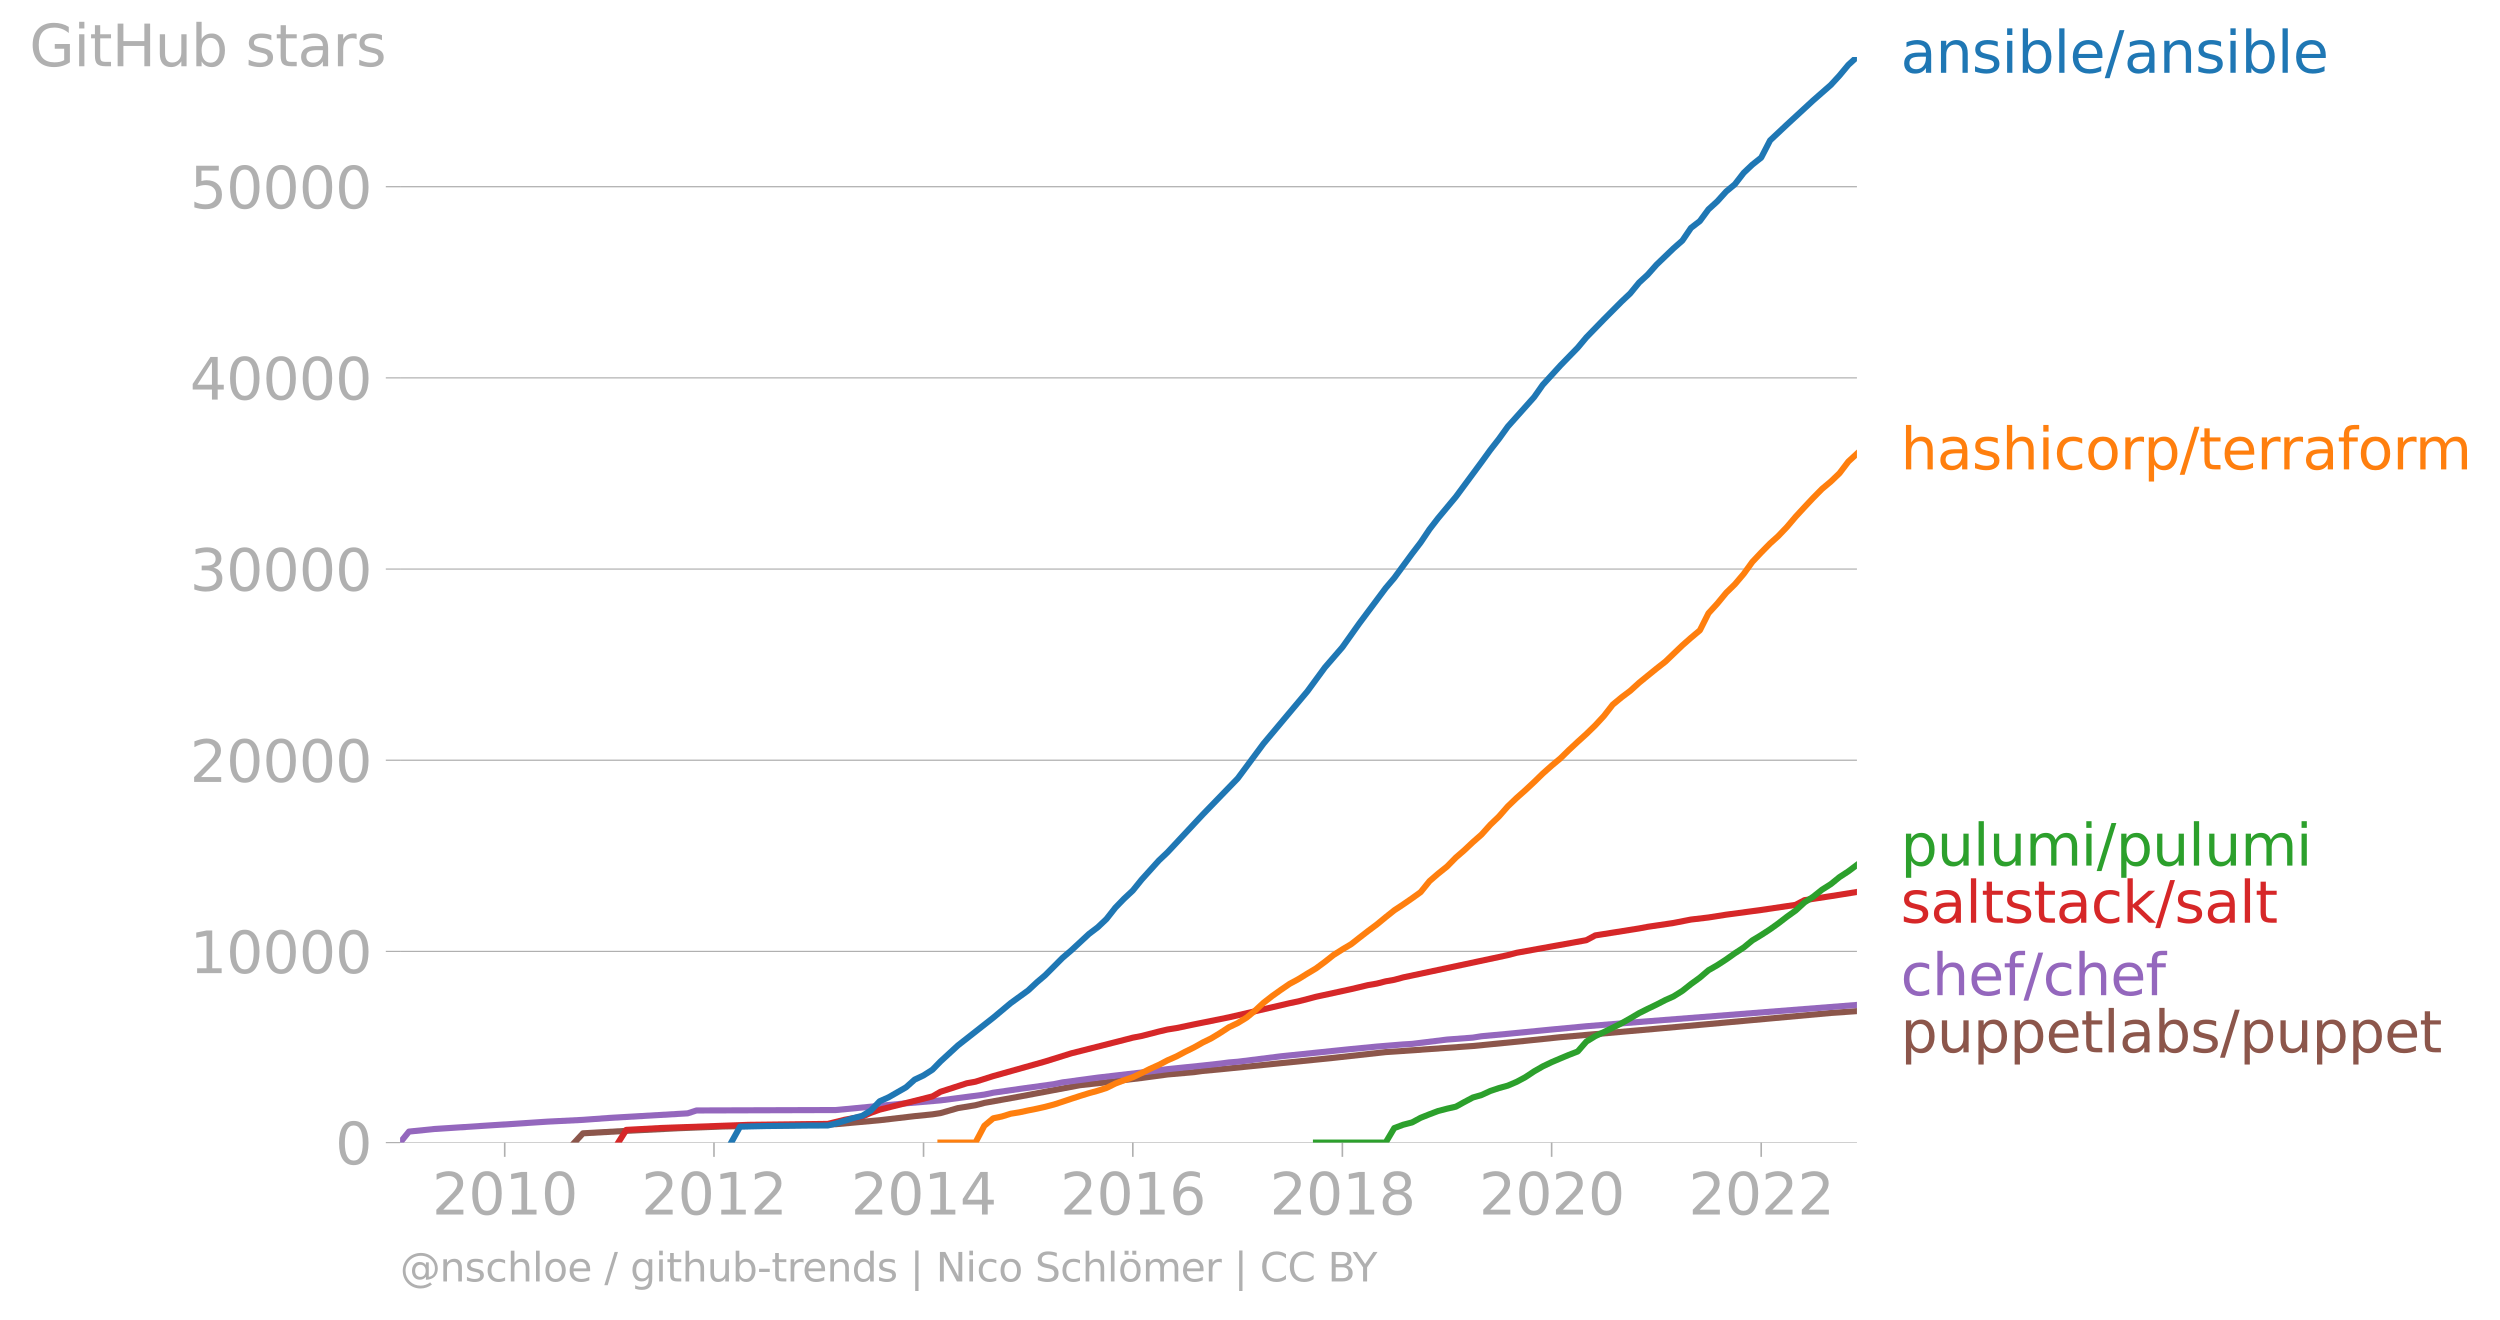 <svg xmlns="http://www.w3.org/2000/svg" xmlns:xlink="http://www.w3.org/1999/xlink" width="817.102" height="431.485" viewBox="0 0 612.827 323.614"><defs><style>*{stroke-linejoin:round;stroke-linecap:butt}</style></defs><g id="figure_1"><path id="patch_1" d="M0 323.614h612.827V0H0v323.614z" style="fill:none"/><g id="axes_1"><path id="patch_2" d="M98.073 280.087h357.12V13.975H98.073v266.112z" style="fill:none"/><g id="matplotlib.axis_1"><g id="xtick_1"><g id="line2d_1"><defs><path id="m1eea611709" d="M0 0v3.5" style="stroke:#b0b0b0;stroke-width:.4"/></defs><use xlink:href="#m1eea611709" x="123.722" y="280.087" style="fill:#b0b0b0;stroke:#b0b0b0;stroke-width:.4"/></g><g id="text_1" style="fill:#b0b0b0" transform="matrix(.14 0 0 -.14 105.907 297.724)"><defs><path id="DejaVuSans-32" d="M1228 531h2203V0H469v531q359 372 979 998 621 627 780 809 303 340 423 576 121 236 121 464 0 372-261 606-261 235-680 235-297 0-627-103-329-103-704-313v638q381 153 712 231 332 78 607 78 725 0 1156-363 431-362 431-968 0-288-108-546-107-257-392-607-78-91-497-524-418-433-1181-1211z" transform="scale(.016)"/><path id="DejaVuSans-30" d="M2034 4250q-487 0-733-480-245-479-245-1442 0-959 245-1439 246-480 733-480 491 0 736 480 246 480 246 1439 0 963-246 1442-245 480-736 480zm0 500q785 0 1199-621 414-620 414-1801 0-1178-414-1799Q2819-91 2034-91q-784 0-1198 620-414 621-414 1799 0 1181 414 1801 414 621 1198 621z" transform="scale(.016)"/><path id="DejaVuSans-31" d="M794 531h1031v3560L703 3866v575l1116 225h631V531h1031V0H794v531z" transform="scale(.016)"/></defs><use xlink:href="#DejaVuSans-32"/><use xlink:href="#DejaVuSans-30" x="63.623"/><use xlink:href="#DejaVuSans-31" x="127.246"/><use xlink:href="#DejaVuSans-30" x="190.869"/></g></g><g id="xtick_2"><use xlink:href="#m1eea611709" id="line2d_2" x="175.02" y="280.087" style="fill:#b0b0b0;stroke:#b0b0b0;stroke-width:.4"/><g id="text_2" style="fill:#b0b0b0" transform="matrix(.14 0 0 -.14 157.205 297.724)"><use xlink:href="#DejaVuSans-32"/><use xlink:href="#DejaVuSans-30" x="63.623"/><use xlink:href="#DejaVuSans-31" x="127.246"/><use xlink:href="#DejaVuSans-32" x="190.869"/></g></g><g id="xtick_3"><use xlink:href="#m1eea611709" id="line2d_3" x="226.389" y="280.087" style="fill:#b0b0b0;stroke:#b0b0b0;stroke-width:.4"/><g id="text_3" style="fill:#b0b0b0" transform="matrix(.14 0 0 -.14 208.574 297.724)"><defs><path id="DejaVuSans-34" d="M2419 4116 825 1625h1594v2491zm-166 550h794V1625h666v-525h-666V0h-628v1100H313v609l1940 2957z" transform="scale(.016)"/></defs><use xlink:href="#DejaVuSans-32"/><use xlink:href="#DejaVuSans-30" x="63.623"/><use xlink:href="#DejaVuSans-31" x="127.246"/><use xlink:href="#DejaVuSans-34" x="190.869"/></g></g><g id="xtick_4"><use xlink:href="#m1eea611709" id="line2d_4" x="277.687" y="280.087" style="fill:#b0b0b0;stroke:#b0b0b0;stroke-width:.4"/><g id="text_4" style="fill:#b0b0b0" transform="matrix(.14 0 0 -.14 259.872 297.724)"><defs><path id="DejaVuSans-36" d="M2113 2584q-425 0-674-291-248-290-248-796 0-503 248-796 249-292 674-292t673 292q248 293 248 796 0 506-248 796-248 291-673 291zm1253 1979v-575q-238 112-480 171-242 60-480 60-625 0-955-422-329-422-376-1275 184 272 462 417 279 145 613 145 703 0 1111-427 408-426 408-1160 0-719-425-1154Q2819-91 2113-91q-810 0-1238 620-428 621-428 1799 0 1106 525 1764t1409 658q238 0 480-47t505-140z" transform="scale(.016)"/></defs><use xlink:href="#DejaVuSans-32"/><use xlink:href="#DejaVuSans-30" x="63.623"/><use xlink:href="#DejaVuSans-31" x="127.246"/><use xlink:href="#DejaVuSans-36" x="190.869"/></g></g><g id="xtick_5"><use xlink:href="#m1eea611709" id="line2d_5" x="329.056" y="280.087" style="fill:#b0b0b0;stroke:#b0b0b0;stroke-width:.4"/><g id="text_5" style="fill:#b0b0b0" transform="matrix(.14 0 0 -.14 311.24 297.724)"><defs><path id="DejaVuSans-38" d="M2034 2216q-450 0-708-241-257-241-257-662 0-422 257-663 258-241 708-241t709 242q260 243 260 662 0 421-258 662-257 241-711 241zm-631 268q-406 100-633 378-226 279-226 679 0 559 398 884 399 325 1092 325 697 0 1094-325t397-884q0-400-227-679-226-278-629-378 456-106 710-416 255-309 255-755 0-679-414-1042Q2806-91 2034-91q-771 0-1186 362-414 363-414 1042 0 446 256 755 257 310 713 416zm-231 997q0-362 226-565 227-203 636-203 407 0 636 203 230 203 230 565 0 363-230 566-229 203-636 203-409 0-636-203-226-203-226-566z" transform="scale(.016)"/></defs><use xlink:href="#DejaVuSans-32"/><use xlink:href="#DejaVuSans-30" x="63.623"/><use xlink:href="#DejaVuSans-31" x="127.246"/><use xlink:href="#DejaVuSans-38" x="190.869"/></g></g><g id="xtick_6"><use xlink:href="#m1eea611709" id="line2d_6" x="380.354" y="280.087" style="fill:#b0b0b0;stroke:#b0b0b0;stroke-width:.4"/><g id="text_6" style="fill:#b0b0b0" transform="matrix(.14 0 0 -.14 362.539 297.724)"><use xlink:href="#DejaVuSans-32"/><use xlink:href="#DejaVuSans-30" x="63.623"/><use xlink:href="#DejaVuSans-32" x="127.246"/><use xlink:href="#DejaVuSans-30" x="190.869"/></g></g><g id="xtick_7"><use xlink:href="#m1eea611709" id="line2d_7" x="431.722" y="280.087" style="fill:#b0b0b0;stroke:#b0b0b0;stroke-width:.4"/><g id="text_7" style="fill:#b0b0b0" transform="matrix(.14 0 0 -.14 413.907 297.724)"><use xlink:href="#DejaVuSans-32"/><use xlink:href="#DejaVuSans-30" x="63.623"/><use xlink:href="#DejaVuSans-32" x="127.246"/><use xlink:href="#DejaVuSans-32" x="190.869"/></g></g></g><g id="matplotlib.axis_2"><g id="ytick_1"><path id="line2d_8" d="M98.073 280.087h357.12" clip-path="url(#p11fb1276a5)" style="fill:none;stroke:#b0b0b0;stroke-width:.3;stroke-linecap:square"/><g id="line2d_9"><defs><path id="m4bbb4de70f" d="M0 0h-3.5" style="stroke:#b0b0b0;stroke-width:.3"/></defs><use xlink:href="#m4bbb4de70f" x="98.073" y="280.087" style="fill:#b0b0b0;stroke:#b0b0b0;stroke-width:.3"/></g><use xlink:href="#DejaVuSans-30" id="text_8" style="fill:#b0b0b0" transform="matrix(.14 0 0 -.14 82.166 285.406)"/></g><g id="ytick_2"><path id="line2d_10" d="M98.073 233.222h357.12" clip-path="url(#p11fb1276a5)" style="fill:none;stroke:#b0b0b0;stroke-width:.3;stroke-linecap:square"/><use xlink:href="#m4bbb4de70f" id="line2d_11" x="98.073" y="233.222" style="fill:#b0b0b0;stroke:#b0b0b0;stroke-width:.3"/><g id="text_9" style="fill:#b0b0b0" transform="matrix(.14 0 0 -.14 46.536 238.54)"><use xlink:href="#DejaVuSans-31"/><use xlink:href="#DejaVuSans-30" x="63.623"/><use xlink:href="#DejaVuSans-30" x="127.246"/><use xlink:href="#DejaVuSans-30" x="190.869"/><use xlink:href="#DejaVuSans-30" x="254.492"/></g></g><g id="ytick_3"><path id="line2d_12" d="M98.073 186.357h357.12" clip-path="url(#p11fb1276a5)" style="fill:none;stroke:#b0b0b0;stroke-width:.3;stroke-linecap:square"/><use xlink:href="#m4bbb4de70f" id="line2d_13" x="98.073" y="186.357" style="fill:#b0b0b0;stroke:#b0b0b0;stroke-width:.3"/><g id="text_10" style="fill:#b0b0b0" transform="matrix(.14 0 0 -.14 46.536 191.676)"><use xlink:href="#DejaVuSans-32"/><use xlink:href="#DejaVuSans-30" x="63.623"/><use xlink:href="#DejaVuSans-30" x="127.246"/><use xlink:href="#DejaVuSans-30" x="190.869"/><use xlink:href="#DejaVuSans-30" x="254.492"/></g></g><g id="ytick_4"><path id="line2d_14" d="M98.073 139.492h357.12" clip-path="url(#p11fb1276a5)" style="fill:none;stroke:#b0b0b0;stroke-width:.3;stroke-linecap:square"/><use xlink:href="#m4bbb4de70f" id="line2d_15" x="98.073" y="139.492" style="fill:#b0b0b0;stroke:#b0b0b0;stroke-width:.3"/><g id="text_11" style="fill:#b0b0b0" transform="matrix(.14 0 0 -.14 46.536 144.811)"><defs><path id="DejaVuSans-33" d="M2597 2516q453-97 707-404 255-306 255-756 0-690-475-1069Q2609-91 1734-91q-293 0-604 58T488 141v609q262-153 574-231 313-78 654-78 593 0 904 234t311 681q0 413-289 645-289 233-804 233h-544v519h569q465 0 712 186t247 536q0 359-255 551-254 193-729 193-260 0-557-57-297-56-653-174v562q360 100 674 150t592 50q719 0 1137-327 419-326 419-882 0-388-222-655t-631-370z" transform="scale(.016)"/></defs><use xlink:href="#DejaVuSans-33"/><use xlink:href="#DejaVuSans-30" x="63.623"/><use xlink:href="#DejaVuSans-30" x="127.246"/><use xlink:href="#DejaVuSans-30" x="190.869"/><use xlink:href="#DejaVuSans-30" x="254.492"/></g></g><g id="ytick_5"><path id="line2d_16" d="M98.073 92.628h357.12" clip-path="url(#p11fb1276a5)" style="fill:none;stroke:#b0b0b0;stroke-width:.3;stroke-linecap:square"/><use xlink:href="#m4bbb4de70f" id="line2d_17" x="98.073" y="92.628" style="fill:#b0b0b0;stroke:#b0b0b0;stroke-width:.3"/><g id="text_12" style="fill:#b0b0b0" transform="matrix(.14 0 0 -.14 46.536 97.947)"><use xlink:href="#DejaVuSans-34"/><use xlink:href="#DejaVuSans-30" x="63.623"/><use xlink:href="#DejaVuSans-30" x="127.246"/><use xlink:href="#DejaVuSans-30" x="190.869"/><use xlink:href="#DejaVuSans-30" x="254.492"/></g></g><g id="ytick_6"><path id="line2d_18" d="M98.073 45.763h357.12" clip-path="url(#p11fb1276a5)" style="fill:none;stroke:#b0b0b0;stroke-width:.3;stroke-linecap:square"/><use xlink:href="#m4bbb4de70f" id="line2d_19" x="98.073" y="45.763" style="fill:#b0b0b0;stroke:#b0b0b0;stroke-width:.3"/><g id="text_13" style="fill:#b0b0b0" transform="matrix(.14 0 0 -.14 46.536 51.082)"><defs><path id="DejaVuSans-35" d="M691 4666h2478v-532H1269V2991q137 47 274 70 138 23 276 23 781 0 1237-428 457-428 457-1159 0-753-469-1171Q2575-91 1722-91q-294 0-599 50Q819 9 494 109v635q281-153 581-228t634-75q541 0 856 284 316 284 316 772 0 487-316 771-315 285-856 285-253 0-505-56-251-56-513-175v2344z" transform="scale(.016)"/></defs><use xlink:href="#DejaVuSans-35"/><use xlink:href="#DejaVuSans-30" x="63.623"/><use xlink:href="#DejaVuSans-30" x="127.246"/><use xlink:href="#DejaVuSans-30" x="190.869"/><use xlink:href="#DejaVuSans-30" x="254.492"/></g></g><g id="text_14" style="fill:#b0b0b0" transform="matrix(.14 0 0 -.14 7.2 16.24)"><defs><path id="DejaVuSans-47" d="M3809 666v1253H2778v519h1656V434q-365-259-806-392-440-133-940-133-1094 0-1712 639-617 640-617 1780 0 1144 617 1783 618 639 1712 639 456 0 867-113 411-112 758-331v-672q-350 297-744 447t-828 150q-857 0-1287-478-429-478-429-1425 0-944 429-1422 430-478 1287-478 334 0 596 58 263 58 472 180z" transform="scale(.016)"/><path id="DejaVuSans-69" d="M603 3500h575V0H603v3500zm0 1363h575v-729H603v729z" transform="scale(.016)"/><path id="DejaVuSans-74" d="M1172 4494v-994h1184v-447H1172V1153q0-428 117-550t477-122h590V0h-590q-666 0-919 248-253 249-253 905v1900H172v447h422v994h578z" transform="scale(.016)"/><path id="DejaVuSans-48" d="M628 4666h631V2753h2294v1913h631V0h-631v2222H1259V0H628v4666z" transform="scale(.016)"/><path id="DejaVuSans-75" d="M544 1381v2119h575V1403q0-497 193-746 194-248 582-248 465 0 735 297 271 297 271 810v1984h575V0h-575v538q-209-319-486-474-276-155-642-155-603 0-916 375-312 375-312 1097zm1447 2203z" transform="scale(.016)"/><path id="DejaVuSans-62" d="M3116 1747q0 634-261 995t-717 361q-457 0-718-361t-261-995q0-634 261-995t718-361q456 0 717 361t261 995zM1159 2969q182 312 458 463 277 152 661 152 638 0 1036-506 399-506 399-1331T3314 415Q2916-91 2278-91q-384 0-661 152-276 152-458 464V0H581v4863h578V2969z" transform="scale(.016)"/><path id="DejaVuSans-73" d="M2834 3397v-544q-243 125-506 187-262 63-544 63-428 0-642-131t-214-394q0-200 153-314t616-217l197-44q612-131 870-370t258-667q0-488-386-773Q2250-91 1575-91q-281 0-586 55T347 128v594q319-166 628-249 309-82 613-82 406 0 624 139 219 139 219 392 0 234-158 359-157 125-692 241l-200 47q-534 112-772 345-237 233-237 639 0 494 350 762 350 269 994 269 318 0 599-47 282-46 519-140z" transform="scale(.016)"/><path id="DejaVuSans-61" d="M2194 1759q-697 0-966-159t-269-544q0-306 202-486 202-179 548-179 479 0 768 339t289 901v128h-572zm1147 238V0h-575v531q-197-318-491-470T1556-91q-537 0-855 302-317 302-317 808 0 590 395 890 396 300 1180 300h807v57q0 397-261 614t-733 217q-300 0-585-72-284-72-546-216v532q315 122 612 182 297 61 578 61 760 0 1135-394 375-393 375-1193z" transform="scale(.016)"/><path id="DejaVuSans-72" d="M2631 2963q-97 56-211 82-114 27-251 27-488 0-749-317t-261-911V0H581v3500h578v-544q182 319 472 473 291 155 707 155 59 0 131-8 72-7 159-23l3-590z" transform="scale(.016)"/></defs><use xlink:href="#DejaVuSans-47"/><use xlink:href="#DejaVuSans-69" x="77.49"/><use xlink:href="#DejaVuSans-74" x="105.273"/><use xlink:href="#DejaVuSans-48" x="144.482"/><use xlink:href="#DejaVuSans-75" x="219.678"/><use xlink:href="#DejaVuSans-62" x="283.057"/><use xlink:href="#DejaVuSans-20" x="346.533"/><use xlink:href="#DejaVuSans-73" x="378.32"/><use xlink:href="#DejaVuSans-74" x="430.42"/><use xlink:href="#DejaVuSans-61" x="469.629"/><use xlink:href="#DejaVuSans-72" x="530.908"/><use xlink:href="#DejaVuSans-73" x="572.021"/></g></g><path id="line2d_20" d="m140.798 280.087 2.108-2.278 10.611-.6 12.93-.651 10.752-.422 27.687-.558 10.751-.974 8.574-1.003 4.356-.44 1.968-.3 4.287-1.233 4.286-.699 2.179-.571 4.286-.769 4.287-.773 14.897-2.807 4.357-.478 10.752-1.29 6.324-.857 6.465-.567 2.178-.3 4.287-.398 27.757-2.807 12.79-1.411 4.286-.286 17.076-1.204 12.86-1.27 8.643-.9 23.541-2.067 6.325-.567 6.394-.572 30.006-2.732 6.395-.45h0" clip-path="url(#p11fb1276a5)" style="fill:none;stroke:#8c564b;stroke-width:1.5;stroke-linecap:square"/><path id="line2d_21" d="m98.073 280.087 2.179-2.7 6.254-.637 27.827-1.81 8.573-.43 6.465-.474 19.184-1.12 2.179-.707 34.152-.103 17.216-1.65 8.433-.717 10.752-1.42 2.178-.46 6.395-.923 8.503-1.18 2.108-.436 8.643-1.167 10.752-1.256 6.324-.816 8.643-.89 4.287-.474 2.108-.28 2.179-.174 10.61-1.336 17.217-1.776 6.254-.604 6.465-.53 2.179-.127 8.573-1.059 6.324-.478 2.108-.337 6.465-.595 10.752-1.055 8.503-.801 6.465-.53 6.465-.52 53.406-4.176h0" clip-path="url(#p11fb1276a5)" style="fill:none;stroke:#9467bd;stroke-width:1.5;stroke-linecap:square"/><path id="line2d_22" d="m151.55 280.087 1.967-3.117 8.574-.468 21.432-.769 19.395-.23 4.146-1.021 4.287-.778 2.108-.919 2.178-.778 12.93-3.243 1.968-1.134 6.465-2.09 2.108-.38 4.357-1.373 12.72-3.58 6.464-2.016 10.752-2.722 4.286-1.106 2.179-.417 4.216-1.088 2.108-.496 2.178-.347 4.287-.9 8.573-1.734 14.898-3.468 2.178-.455 4.287-1.12 8.643-1.879 4.146-.989 2.108-.36 2.179-.554 2.108-.375 2.178-.59 25.65-5.46 2.178-.576 6.395-1.158 10.68-1.926 2.18-1.172 10.75-1.71 2.109-.399 6.324-.942 4.287-.838 4.286-.507 4.357-.688 8.573-1.153 8.433-1.256 2.178-1.148 6.465-.985 6.395-1.026h0" clip-path="url(#p11fb1276a5)" style="fill:none;stroke:#d62728;stroke-width:1.5;stroke-linecap:square"/><g id="text_15" style="fill:#1f77b4" transform="matrix(.14 0 0 -.14 465.907 17.838)"><defs><path id="DejaVuSans-6e" d="M3513 2113V0h-575v2094q0 497-194 743-194 247-581 247-466 0-735-297-269-296-269-809V0H581v3500h578v-544q207 316 486 472 280 156 646 156 603 0 912-373 310-373 310-1098z" transform="scale(.016)"/><path id="DejaVuSans-6c" d="M603 4863h575V0H603v4863z" transform="scale(.016)"/><path id="DejaVuSans-65" d="M3597 1894v-281H953q38-594 358-905t892-311q331 0 642 81t618 244V178Q3153 47 2828-22t-659-69q-838 0-1327 487-489 488-489 1320 0 859 464 1363 464 505 1252 505 706 0 1117-455 411-454 411-1235zm-575 169q-6 471-264 752-258 282-683 282-481 0-770-272t-333-766l2050 4z" transform="scale(.016)"/><path id="DejaVuSans-2f" d="M1625 4666h531L531-594H0l1625 5260z" transform="scale(.016)"/></defs><use xlink:href="#DejaVuSans-61"/><use xlink:href="#DejaVuSans-6e" x="61.279"/><use xlink:href="#DejaVuSans-73" x="124.658"/><use xlink:href="#DejaVuSans-69" x="176.758"/><use xlink:href="#DejaVuSans-62" x="204.541"/><use xlink:href="#DejaVuSans-6c" x="268.018"/><use xlink:href="#DejaVuSans-65" x="295.801"/><use xlink:href="#DejaVuSans-2f" x="357.324"/><use xlink:href="#DejaVuSans-61" x="391.016"/><use xlink:href="#DejaVuSans-6e" x="452.295"/><use xlink:href="#DejaVuSans-73" x="515.674"/><use xlink:href="#DejaVuSans-69" x="567.773"/><use xlink:href="#DejaVuSans-62" x="595.557"/><use xlink:href="#DejaVuSans-6c" x="659.033"/><use xlink:href="#DejaVuSans-65" x="686.816"/></g><g id="text_16" style="fill:#ff7f0e" transform="matrix(.14 0 0 -.14 465.907 115.063)"><defs><path id="DejaVuSans-68" d="M3513 2113V0h-575v2094q0 497-194 743-194 247-581 247-466 0-735-297-269-296-269-809V0H581v4863h578V2956q207 316 486 472 280 156 646 156 603 0 912-373 310-373 310-1098z" transform="scale(.016)"/><path id="DejaVuSans-63" d="M3122 3366v-538q-244 135-489 202t-495 67q-560 0-870-355-309-354-309-995t309-996q310-354 870-354 250 0 495 67t489 202V134Q2881 22 2623-34q-257-57-548-57-791 0-1257 497-465 497-465 1341 0 856 470 1346 471 491 1290 491 265 0 518-55 253-54 491-163z" transform="scale(.016)"/><path id="DejaVuSans-6f" d="M1959 3097q-462 0-731-361t-269-989q0-628 267-989 268-361 733-361 460 0 728 362 269 363 269 988 0 622-269 986-268 364-728 364zm0 487q750 0 1178-488 429-487 429-1349 0-859-429-1349Q2709-91 1959-91q-753 0-1180 489-426 490-426 1349 0 862 426 1349 427 488 1180 488z" transform="scale(.016)"/><path id="DejaVuSans-70" d="M1159 525v-1856H581v4831h578v-531q182 312 458 463 277 152 661 152 638 0 1036-506 399-506 399-1331T3314 415Q2916-91 2278-91q-384 0-661 152-276 152-458 464zm1957 1222q0 634-261 995t-717 361q-457 0-718-361t-261-995q0-634 261-995t718-361q456 0 717 361t261 995z" transform="scale(.016)"/><path id="DejaVuSans-66" d="M2375 4863v-479h-550q-309 0-430-125-120-125-120-450v-309h947v-447h-947V0H697v3053H147v447h550v244q0 584 272 851 272 268 862 268h544z" transform="scale(.016)"/><path id="DejaVuSans-6d" d="M3328 2828q216 388 516 572t706 184q547 0 844-383 297-382 297-1088V0h-578v2094q0 503-179 746-178 244-543 244-447 0-707-297-259-296-259-809V0h-578v2094q0 506-178 748t-550 242q-441 0-701-298-259-298-259-808V0H581v3500h578v-544q197 322 472 475t653 153q382 0 649-194 267-193 395-562z" transform="scale(.016)"/></defs><use xlink:href="#DejaVuSans-68"/><use xlink:href="#DejaVuSans-61" x="63.379"/><use xlink:href="#DejaVuSans-73" x="124.658"/><use xlink:href="#DejaVuSans-68" x="176.758"/><use xlink:href="#DejaVuSans-69" x="240.137"/><use xlink:href="#DejaVuSans-63" x="267.92"/><use xlink:href="#DejaVuSans-6f" x="322.9"/><use xlink:href="#DejaVuSans-72" x="384.082"/><use xlink:href="#DejaVuSans-70" x="425.195"/><use xlink:href="#DejaVuSans-2f" x="488.672"/><use xlink:href="#DejaVuSans-74" x="522.363"/><use xlink:href="#DejaVuSans-65" x="561.572"/><use xlink:href="#DejaVuSans-72" x="623.096"/><use xlink:href="#DejaVuSans-72" x="662.459"/><use xlink:href="#DejaVuSans-61" x="703.572"/><use xlink:href="#DejaVuSans-66" x="764.852"/><use xlink:href="#DejaVuSans-6f" x="800.057"/><use xlink:href="#DejaVuSans-72" x="861.238"/><use xlink:href="#DejaVuSans-6d" x="900.602"/></g><g id="text_17" style="fill:#2ca02c" transform="matrix(.14 0 0 -.14 465.907 212.19)"><use xlink:href="#DejaVuSans-70"/><use xlink:href="#DejaVuSans-75" x="63.477"/><use xlink:href="#DejaVuSans-6c" x="126.855"/><use xlink:href="#DejaVuSans-75" x="154.639"/><use xlink:href="#DejaVuSans-6d" x="218.018"/><use xlink:href="#DejaVuSans-69" x="315.43"/><use xlink:href="#DejaVuSans-2f" x="343.213"/><use xlink:href="#DejaVuSans-70" x="376.904"/><use xlink:href="#DejaVuSans-75" x="440.381"/><use xlink:href="#DejaVuSans-6c" x="503.76"/><use xlink:href="#DejaVuSans-75" x="531.543"/><use xlink:href="#DejaVuSans-6d" x="594.922"/><use xlink:href="#DejaVuSans-69" x="692.334"/></g><g id="text_18" style="fill:#d62728" transform="matrix(.14 0 0 -.14 465.907 226.19)"><defs><path id="DejaVuSans-6b" d="M581 4863h578V1991l1716 1509h734L1753 1863 3688 0h-750L1159 1709V0H581v4863z" transform="scale(.016)"/></defs><use xlink:href="#DejaVuSans-73"/><use xlink:href="#DejaVuSans-61" x="52.1"/><use xlink:href="#DejaVuSans-6c" x="113.379"/><use xlink:href="#DejaVuSans-74" x="141.162"/><use xlink:href="#DejaVuSans-73" x="180.371"/><use xlink:href="#DejaVuSans-74" x="232.471"/><use xlink:href="#DejaVuSans-61" x="271.68"/><use xlink:href="#DejaVuSans-63" x="332.959"/><use xlink:href="#DejaVuSans-6b" x="387.939"/><use xlink:href="#DejaVuSans-2f" x="445.85"/><use xlink:href="#DejaVuSans-73" x="479.541"/><use xlink:href="#DejaVuSans-61" x="531.641"/><use xlink:href="#DejaVuSans-6c" x="592.92"/><use xlink:href="#DejaVuSans-74" x="620.703"/></g><g id="text_19" style="fill:#9467bd" transform="matrix(.14 0 0 -.14 465.907 243.96)"><use xlink:href="#DejaVuSans-63"/><use xlink:href="#DejaVuSans-68" x="54.98"/><use xlink:href="#DejaVuSans-65" x="118.359"/><use xlink:href="#DejaVuSans-66" x="179.883"/><use xlink:href="#DejaVuSans-2f" x="215.088"/><use xlink:href="#DejaVuSans-63" x="248.779"/><use xlink:href="#DejaVuSans-68" x="303.76"/><use xlink:href="#DejaVuSans-65" x="367.139"/><use xlink:href="#DejaVuSans-66" x="428.662"/></g><g id="text_20" style="fill:#8c564b" transform="matrix(.14 0 0 -.14 465.907 257.96)"><use xlink:href="#DejaVuSans-70"/><use xlink:href="#DejaVuSans-75" x="63.477"/><use xlink:href="#DejaVuSans-70" x="126.855"/><use xlink:href="#DejaVuSans-70" x="190.332"/><use xlink:href="#DejaVuSans-65" x="253.809"/><use xlink:href="#DejaVuSans-74" x="315.332"/><use xlink:href="#DejaVuSans-6c" x="354.541"/><use xlink:href="#DejaVuSans-61" x="382.324"/><use xlink:href="#DejaVuSans-62" x="443.604"/><use xlink:href="#DejaVuSans-73" x="507.08"/><use xlink:href="#DejaVuSans-2f" x="559.18"/><use xlink:href="#DejaVuSans-70" x="592.871"/><use xlink:href="#DejaVuSans-75" x="656.348"/><use xlink:href="#DejaVuSans-70" x="719.727"/><use xlink:href="#DejaVuSans-70" x="783.203"/><use xlink:href="#DejaVuSans-65" x="846.68"/><use xlink:href="#DejaVuSans-74" x="908.203"/></g><g id="text_21" style="fill:#b0b0b0" transform="matrix(.097 0 0 -.097 98.073 314.123)"><defs><path id="DejaVuSans-40" d="M2381 1678q0-447 222-702 222-254 610-254 384 0 604 256 221 256 221 700 0 438-225 695-225 258-607 258-378 0-602-256-223-256-223-697zm1703-934q-187-241-429-355t-564-114q-538 0-874 389t-336 1014q0 625 337 1015 338 391 873 391 322 0 565-117 244-117 428-354v409h447V722q457 69 714 417 258 349 258 902 0 334-99 628-98 294-298 544-325 409-792 626t-1017 217q-384 0-738-102-353-101-653-301-490-319-767-836-276-517-276-1120 0-497 179-932 180-434 521-765 328-325 759-495 431-171 922-171 403 0 792 136t714 389l281-347q-390-303-851-464t-936-161q-578 0-1091 205-512 205-912 595Q841 78 631 592q-209 514-209 1105 0 569 212 1084 213 516 607 907 403 396 931 607t1119 211q662 0 1229-272 568-271 952-771 234-307 357-666 124-359 124-744 0-822-497-1297T4084 263v481z" transform="scale(.016)"/><path id="DejaVuSans-67" d="M2906 1791q0 625-258 968-257 344-723 344-462 0-720-344-258-343-258-968 0-622 258-966t720-344q466 0 723 344 258 344 258 966zm575-1357q0-893-397-1329-396-436-1215-436-303 0-572 45t-522 139v559q253-137 500-202 247-66 503-66 566 0 847 295t281 892v285q-178-310-456-463T1784 0Q1141 0 747 490 353 981 353 1791q0 812 394 1302 394 491 1037 491 388 0 666-153t456-462v531h575V434z" transform="scale(.016)"/><path id="DejaVuSans-2d" d="M313 2009h1684v-512H313v512z" transform="scale(.016)"/><path id="DejaVuSans-64" d="M2906 2969v1894h575V0h-575v525q-181-312-458-464-276-152-664-152-634 0-1033 506-398 507-398 1332t398 1331q399 506 1033 506 388 0 664-152 277-151 458-463zM947 1747q0-634 261-995t717-361q456 0 718 361 263 361 263 995t-263 995q-262 361-718 361t-717-361q-261-361-261-995z" transform="scale(.016)"/><path id="DejaVuSans-7c" d="M1344 4891v-6400H813v6400h531z" transform="scale(.016)"/><path id="DejaVuSans-4e" d="M628 4666h850L3547 763v3903h612V0h-850L1241 3903V0H628v4666z" transform="scale(.016)"/><path id="DejaVuSans-53" d="M3425 4513v-616q-359 172-678 256-319 85-616 85-515 0-795-200t-280-569q0-310 186-468 186-157 705-254l381-78q706-135 1042-474t336-907q0-679-455-1029Q2797-91 1919-91q-331 0-705 75-373 75-773 222v650q384-215 753-325 369-109 725-109 540 0 834 212 294 213 294 607 0 343-211 537t-692 291l-385 75q-706 140-1022 440-315 300-315 835 0 619 436 975t1201 356q329 0 669-60 341-59 697-177z" transform="scale(.016)"/><path id="DejaVuSans-f6" d="M1959 3097q-462 0-731-361t-269-989q0-628 267-989 268-361 733-361 460 0 728 362 269 363 269 988 0 622-269 986-268 364-728 364zm0 487q750 0 1178-488 429-487 429-1349 0-859-429-1349Q2709-91 1959-91q-753 0-1180 489-426 490-426 1349 0 862 426 1349 427 488 1180 488zm295 1266h634v-631h-634v631zm-1222 0h634v-631h-634v631z" transform="scale(.016)"/><path id="DejaVuSans-43" d="M4122 4306v-665q-319 297-680 443-361 147-767 147-800 0-1225-489t-425-1414q0-922 425-1411t1225-489q406 0 767 147t680 444V359q-331-225-702-338-370-112-782-112-1060 0-1670 648-609 649-609 1771 0 1125 609 1773 610 649 1670 649 418 0 788-111 371-111 696-333z" transform="scale(.016)"/><path id="DejaVuSans-42" d="M1259 2228V519h1013q509 0 754 211 246 211 246 645 0 438-246 645-245 208-754 208H1259zm0 1919V2741h935q462 0 688 173 227 174 227 530 0 353-227 528-226 175-688 175h-935zm-631 519h1613q722 0 1112-300 391-300 391-853 0-429-200-682t-588-315q466-100 724-418 258-317 258-792 0-625-425-966Q3088 0 2303 0H628v4666z" transform="scale(.016)"/><path id="DejaVuSans-59" d="M-13 4666h679l1293-1919 1285 1919h678L2272 2222V0h-634v2222L-13 4666z" transform="scale(.016)"/></defs><use xlink:href="#DejaVuSans-40"/><use xlink:href="#DejaVuSans-6e" x="100"/><use xlink:href="#DejaVuSans-73" x="163.379"/><use xlink:href="#DejaVuSans-63" x="215.479"/><use xlink:href="#DejaVuSans-68" x="270.459"/><use xlink:href="#DejaVuSans-6c" x="333.838"/><use xlink:href="#DejaVuSans-6f" x="361.621"/><use xlink:href="#DejaVuSans-65" x="422.803"/><use xlink:href="#DejaVuSans-20" x="484.326"/><use xlink:href="#DejaVuSans-2f" x="516.113"/><use xlink:href="#DejaVuSans-20" x="549.805"/><use xlink:href="#DejaVuSans-67" x="581.592"/><use xlink:href="#DejaVuSans-69" x="645.068"/><use xlink:href="#DejaVuSans-74" x="672.852"/><use xlink:href="#DejaVuSans-68" x="712.061"/><use xlink:href="#DejaVuSans-75" x="775.439"/><use xlink:href="#DejaVuSans-62" x="838.818"/><use xlink:href="#DejaVuSans-2d" x="902.295"/><use xlink:href="#DejaVuSans-74" x="938.379"/><use xlink:href="#DejaVuSans-72" x="977.588"/><use xlink:href="#DejaVuSans-65" x="1016.451"/><use xlink:href="#DejaVuSans-6e" x="1077.975"/><use xlink:href="#DejaVuSans-64" x="1141.354"/><use xlink:href="#DejaVuSans-73" x="1204.83"/><use xlink:href="#DejaVuSans-20" x="1256.93"/><use xlink:href="#DejaVuSans-7c" x="1288.717"/><use xlink:href="#DejaVuSans-20" x="1322.408"/><use xlink:href="#DejaVuSans-4e" x="1354.195"/><use xlink:href="#DejaVuSans-69" x="1429"/><use xlink:href="#DejaVuSans-63" x="1456.783"/><use xlink:href="#DejaVuSans-6f" x="1511.764"/><use xlink:href="#DejaVuSans-20" x="1572.945"/><use xlink:href="#DejaVuSans-53" x="1604.732"/><use xlink:href="#DejaVuSans-63" x="1668.209"/><use xlink:href="#DejaVuSans-68" x="1723.189"/><use xlink:href="#DejaVuSans-6c" x="1786.568"/><use xlink:href="#DejaVuSans-f6" x="1814.352"/><use xlink:href="#DejaVuSans-6d" x="1875.533"/><use xlink:href="#DejaVuSans-65" x="1972.945"/><use xlink:href="#DejaVuSans-72" x="2034.469"/><use xlink:href="#DejaVuSans-20" x="2075.582"/><use xlink:href="#DejaVuSans-7c" x="2107.369"/><use xlink:href="#DejaVuSans-20" x="2141.061"/><use xlink:href="#DejaVuSans-43" x="2172.848"/><use xlink:href="#DejaVuSans-43" x="2242.672"/><use xlink:href="#DejaVuSans-20" x="2312.496"/><use xlink:href="#DejaVuSans-42" x="2344.283"/><use xlink:href="#DejaVuSans-59" x="2407.387"/></g><path id="line2d_23" d="m322.59 280.087 2.18-.005h12.718l2.179-.005 2.108-3.552 2.178-.815 2.179-.568 2.108-1.138 2.178-.867 2.108-.797 2.179-.567 2.178-.497 1.968-1.082 2.178-1.158 2.108-.605 2.179-.998 2.108-.712 2.178-.6 2.179-.933 2.108-1.13 2.178-1.442 2.109-1.21 2.178-1.04 2.178-.928 2.038-.853 2.179-.843 2.108-2.419 2.178-1.33 2.108-.999 2.179-1.078 2.178-1.092 2.108-1.185 2.179-1.29 2.108-1.054 2.178-1.045 2.179-1.12 1.967-.876 2.179-1.364 2.108-1.668 2.178-1.58 2.108-1.804 2.179-1.251 2.178-1.415 2.108-1.495 2.179-1.425 2.108-1.73 2.178-1.316 2.179-1.416 1.967-1.406 2.179-1.677 2.108-1.505 2.178-2 2.109-1.374 2.178-1.734 2.178-1.378 2.109-1.71 2.178-1.42 2.108-1.58" clip-path="url(#p11fb1276a5)" style="fill:none;stroke:#2ca02c;stroke-width:1.5;stroke-linecap:square"/><path id="line2d_24" d="m230.535 280.087 2.178-.005h6.395l2.179-4.12 2.178-1.832 2.108-.44 2.179-.68 2.108-.342 2.178-.469 2.179-.435 1.967-.441 2.179-.576 2.108-.685 2.178-.73 2.108-.685 2.179-.675 2.178-.6 2.108-.675 2.179-1.082 2.108-.806 2.178-.75 2.179-1.031 2.037-1.022 2.179-.975 2.108-1.11 2.178-.956 2.109-1.125 2.178-1.069 2.178-1.227 2.109-1.031 2.178-1.322 2.108-1.378 2.179-1.036 2.178-1.34 1.968-1.612 2.178-2.02 2.108-1.64 2.179-1.551 2.108-1.444 2.178-1.176 2.179-1.35 2.108-1.256 2.178-1.612 2.108-1.673 2.179-1.382 2.178-1.294 1.968-1.546 2.178-1.688 2.108-1.57 2.179-1.795 2.108-1.682 2.178-1.439 2.179-1.504 2.108-1.518 2.178-2.7 2.108-1.823 2.179-1.743 2.178-2.222 1.968-1.7 2.178-2.049 2.108-1.851 2.179-2.423 2.108-2.02 2.178-2.488 2.179-2.086 2.108-1.865 2.178-2.034 2.109-2.057 2.178-1.94 2.178-1.819 2.038-2.006 2.179-2.029 2.108-1.907 2.178-2.119 2.108-2.277 2.179-2.793 2.178-1.8 2.108-1.589 2.179-1.982 2.108-1.72 2.178-1.767 2.179-1.71 1.967-1.889 2.179-2.085 2.108-1.856 2.178-1.823 2.108-4.185 2.179-2.39 2.178-2.648 2.108-2.058 2.179-2.568 2.108-2.92 2.178-2.315 2.179-2.221 1.967-1.772 2.179-2.282 2.108-2.488 2.178-2.362 2.109-2.245 2.178-2.208 2.178-1.823 2.109-2.024 2.178-2.868 2.108-1.936" clip-path="url(#p11fb1276a5)" style="fill:none;stroke:#ff7f0e;stroke-width:1.5;stroke-linecap:square"/><path id="line2d_25" d="m179.237 280.087 2.178-3.918 6.395-.145 10.751-.118 4.357-.018 1.968-.478 4.286-1.331 2.179-.549 2.108-1.312 2.178-2.268 2.179-.966 4.286-2.46 2.109-1.88 2.178-1.03 2.178-1.397 1.968-2.02 4.287-3.936 8.643-6.786 4.287-3.586 4.286-3.111 2.179-2.03 1.967-1.668 4.287-4.293 2.178-1.865 4.287-3.983 2.178-1.655 2.108-2 2.179-2.775 2.108-2.18 2.178-2.033 2.179-2.7 4.216-4.672 2.108-1.992 8.643-9.265 8.574-8.858 6.324-8.529 10.752-12.818 4.286-5.848 4.287-4.959 4.146-5.834 6.465-8.66 2.108-2.49 4.357-5.932 2.108-2.756 2.178-3.243 2.108-2.732 4.357-5.235 6.254-8.46 2.179-3.008 2.108-2.7 2.178-3.027 6.465-7.245 2.109-3 4.356-4.775 4.217-4.33 2.108-2.521 4.286-4.41 4.357-4.378 2.108-1.982 2.179-2.662 2.108-1.945 2.178-2.456 4.146-3.983 2.179-1.917 2.108-3.098 2.178-1.682 2.108-2.859 2.179-1.987 2.178-2.413 2.108-1.748 2.179-2.817 2.108-2.001 2.178-1.73 2.179-4.222 4.146-3.894 6.395-5.891 4.356-3.815 2.109-2.292 2.178-2.624 2.108-1.926h0" clip-path="url(#p11fb1276a5)" style="fill:none;stroke:#1f77b4;stroke-width:1.5;stroke-linecap:square"/></g></g><defs><clipPath id="p11fb1276a5"><path d="M98.073 13.975h357.12v266.112H98.073z"/></clipPath></defs></svg>